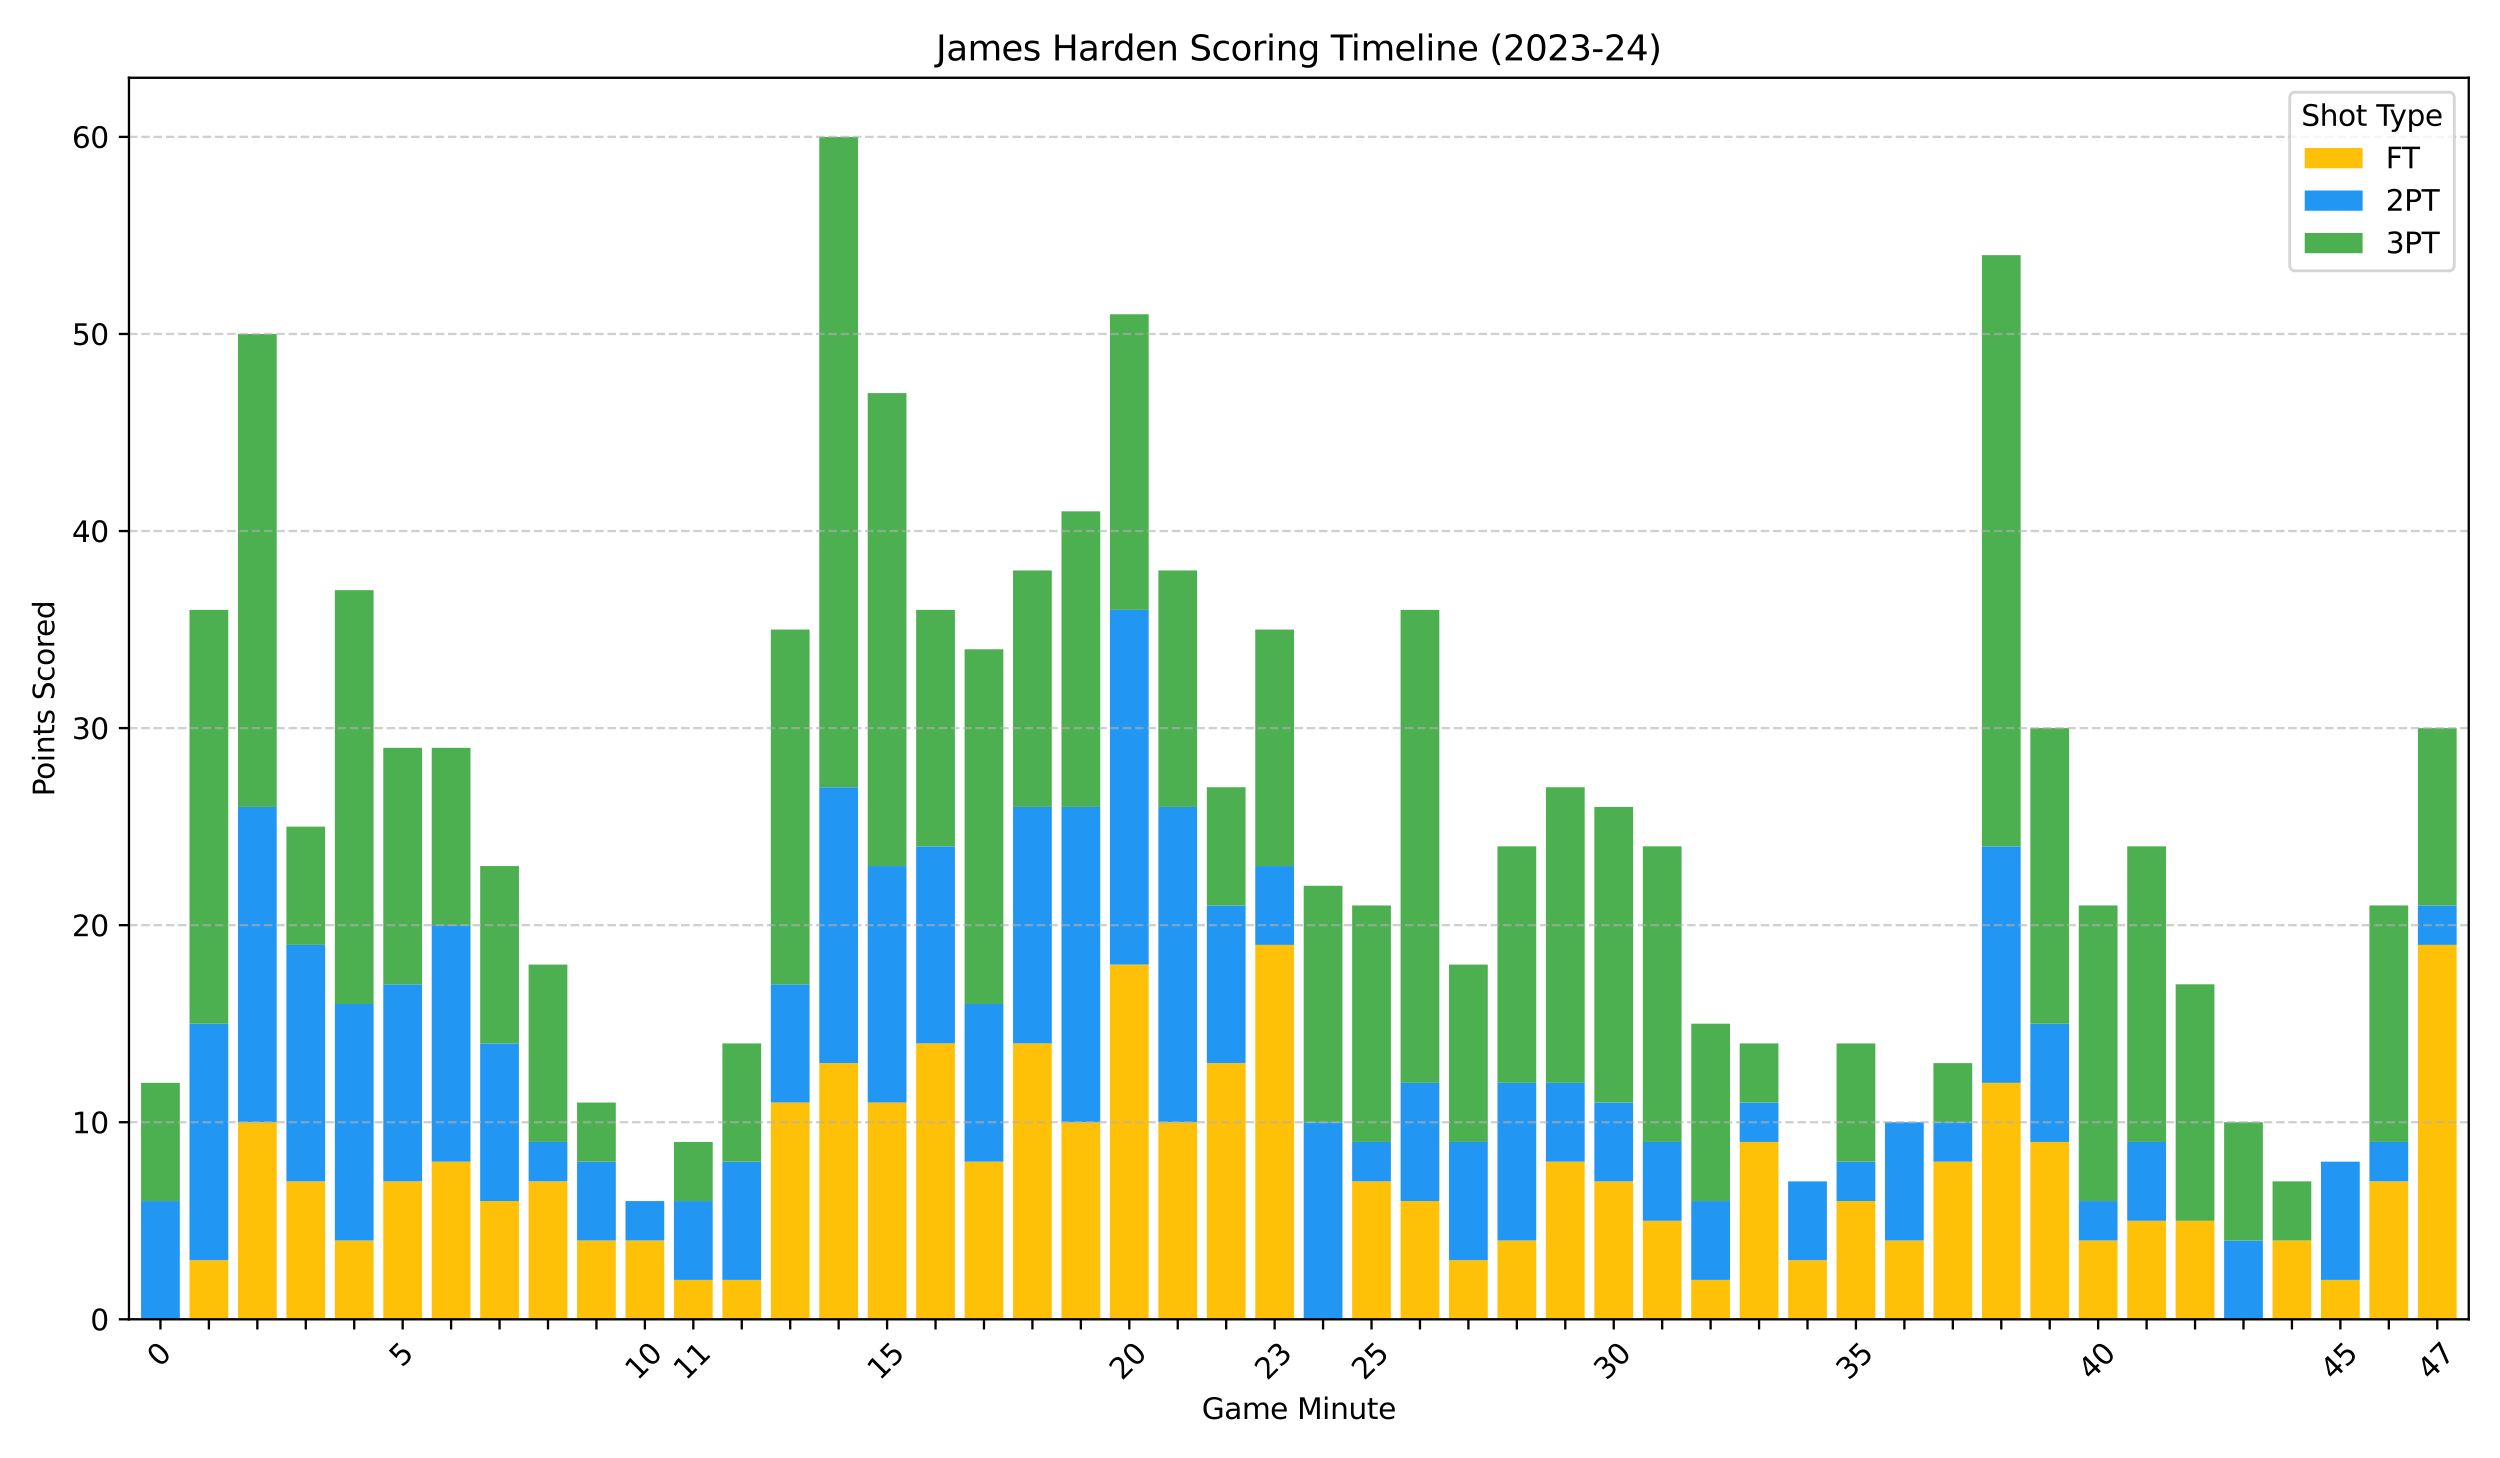 <?xml version="1.0" encoding="utf-8" standalone="no"?>
<!DOCTYPE svg PUBLIC "-//W3C//DTD SVG 1.1//EN"
  "http://www.w3.org/Graphics/SVG/1.1/DTD/svg11.dtd">
<svg xmlns:xlink="http://www.w3.org/1999/xlink" width="864pt" height="504pt" viewBox="0 0 864 504" xmlns="http://www.w3.org/2000/svg" version="1.1">
 <defs>
  <style type="text/css">*{stroke-linejoin: round; stroke-linecap: butt}</style>
 </defs>
 <g id="figure_1">
  <g id="patch_1">
   <path d="M 0 504 
L 864 504 
L 864 0 
L 0 0 
z
" style="fill: #ffffff"/>
  </g>
  <g id="axes_1">
   <g id="patch_2">
    <path d="M 44.57 455.956 
L 853.2 455.956 
L 853.2 26.88 
L 44.57 26.88 
z
" style="fill: #ffffff"/>
   </g>
   <g id="patch_3">
    <path d="M 48.755 455.956 
L 62.149 455.956 
L 62.149 455.956 
L 48.755 455.956 
z
" clip-path="url(#p00dcbf2fc1)" style="fill: #ffc107"/>
   </g>
   <g id="patch_4">
    <path d="M 65.497 455.956 
L 78.891 455.956 
L 78.891 435.523 
L 65.497 435.523 
z
" clip-path="url(#p00dcbf2fc1)" style="fill: #ffc107"/>
   </g>
   <g id="patch_5">
    <path d="M 82.239 455.956 
L 95.633 455.956 
L 95.633 387.848 
L 82.239 387.848 
z
" clip-path="url(#p00dcbf2fc1)" style="fill: #ffc107"/>
   </g>
   <g id="patch_6">
    <path d="M 98.981 455.956 
L 112.374 455.956 
L 112.374 408.28 
L 98.981 408.28 
z
" clip-path="url(#p00dcbf2fc1)" style="fill: #ffc107"/>
   </g>
   <g id="patch_7">
    <path d="M 115.723 455.956 
L 129.116 455.956 
L 129.116 428.713 
L 115.723 428.713 
z
" clip-path="url(#p00dcbf2fc1)" style="fill: #ffc107"/>
   </g>
   <g id="patch_8">
    <path d="M 132.465 455.956 
L 145.858 455.956 
L 145.858 408.28 
L 132.465 408.28 
z
" clip-path="url(#p00dcbf2fc1)" style="fill: #ffc107"/>
   </g>
   <g id="patch_9">
    <path d="M 149.206 455.956 
L 162.6 455.956 
L 162.6 401.47 
L 149.206 401.47 
z
" clip-path="url(#p00dcbf2fc1)" style="fill: #ffc107"/>
   </g>
   <g id="patch_10">
    <path d="M 165.948 455.956 
L 179.342 455.956 
L 179.342 415.091 
L 165.948 415.091 
z
" clip-path="url(#p00dcbf2fc1)" style="fill: #ffc107"/>
   </g>
   <g id="patch_11">
    <path d="M 182.69 455.956 
L 196.083 455.956 
L 196.083 408.28 
L 182.69 408.28 
z
" clip-path="url(#p00dcbf2fc1)" style="fill: #ffc107"/>
   </g>
   <g id="patch_12">
    <path d="M 199.432 455.956 
L 212.825 455.956 
L 212.825 428.713 
L 199.432 428.713 
z
" clip-path="url(#p00dcbf2fc1)" style="fill: #ffc107"/>
   </g>
   <g id="patch_13">
    <path d="M 216.174 455.956 
L 229.567 455.956 
L 229.567 428.713 
L 216.174 428.713 
z
" clip-path="url(#p00dcbf2fc1)" style="fill: #ffc107"/>
   </g>
   <g id="patch_14">
    <path d="M 232.915 455.956 
L 246.309 455.956 
L 246.309 442.334 
L 232.915 442.334 
z
" clip-path="url(#p00dcbf2fc1)" style="fill: #ffc107"/>
   </g>
   <g id="patch_15">
    <path d="M 249.657 455.956 
L 263.051 455.956 
L 263.051 442.334 
L 249.657 442.334 
z
" clip-path="url(#p00dcbf2fc1)" style="fill: #ffc107"/>
   </g>
   <g id="patch_16">
    <path d="M 266.399 455.956 
L 279.793 455.956 
L 279.793 381.038 
L 266.399 381.038 
z
" clip-path="url(#p00dcbf2fc1)" style="fill: #ffc107"/>
   </g>
   <g id="patch_17">
    <path d="M 283.141 455.956 
L 296.534 455.956 
L 296.534 367.416 
L 283.141 367.416 
z
" clip-path="url(#p00dcbf2fc1)" style="fill: #ffc107"/>
   </g>
   <g id="patch_18">
    <path d="M 299.883 455.956 
L 313.276 455.956 
L 313.276 381.038 
L 299.883 381.038 
z
" clip-path="url(#p00dcbf2fc1)" style="fill: #ffc107"/>
   </g>
   <g id="patch_19">
    <path d="M 316.625 455.956 
L 330.018 455.956 
L 330.018 360.605 
L 316.625 360.605 
z
" clip-path="url(#p00dcbf2fc1)" style="fill: #ffc107"/>
   </g>
   <g id="patch_20">
    <path d="M 333.366 455.956 
L 346.76 455.956 
L 346.76 401.47 
L 333.366 401.47 
z
" clip-path="url(#p00dcbf2fc1)" style="fill: #ffc107"/>
   </g>
   <g id="patch_21">
    <path d="M 350.108 455.956 
L 363.502 455.956 
L 363.502 360.605 
L 350.108 360.605 
z
" clip-path="url(#p00dcbf2fc1)" style="fill: #ffc107"/>
   </g>
   <g id="patch_22">
    <path d="M 366.85 455.956 
L 380.244 455.956 
L 380.244 387.848 
L 366.85 387.848 
z
" clip-path="url(#p00dcbf2fc1)" style="fill: #ffc107"/>
   </g>
   <g id="patch_23">
    <path d="M 383.592 455.956 
L 396.985 455.956 
L 396.985 333.363 
L 383.592 333.363 
z
" clip-path="url(#p00dcbf2fc1)" style="fill: #ffc107"/>
   </g>
   <g id="patch_24">
    <path d="M 400.334 455.956 
L 413.727 455.956 
L 413.727 387.848 
L 400.334 387.848 
z
" clip-path="url(#p00dcbf2fc1)" style="fill: #ffc107"/>
   </g>
   <g id="patch_25">
    <path d="M 417.076 455.956 
L 430.469 455.956 
L 430.469 367.416 
L 417.076 367.416 
z
" clip-path="url(#p00dcbf2fc1)" style="fill: #ffc107"/>
   </g>
   <g id="patch_26">
    <path d="M 433.817 455.956 
L 447.211 455.956 
L 447.211 326.552 
L 433.817 326.552 
z
" clip-path="url(#p00dcbf2fc1)" style="fill: #ffc107"/>
   </g>
   <g id="patch_27">
    <path d="M 450.559 455.956 
L 463.953 455.956 
L 463.953 455.956 
L 450.559 455.956 
z
" clip-path="url(#p00dcbf2fc1)" style="fill: #ffc107"/>
   </g>
   <g id="patch_28">
    <path d="M 467.301 455.956 
L 480.694 455.956 
L 480.694 408.28 
L 467.301 408.28 
z
" clip-path="url(#p00dcbf2fc1)" style="fill: #ffc107"/>
   </g>
   <g id="patch_29">
    <path d="M 484.043 455.956 
L 497.436 455.956 
L 497.436 415.091 
L 484.043 415.091 
z
" clip-path="url(#p00dcbf2fc1)" style="fill: #ffc107"/>
   </g>
   <g id="patch_30">
    <path d="M 500.785 455.956 
L 514.178 455.956 
L 514.178 435.523 
L 500.785 435.523 
z
" clip-path="url(#p00dcbf2fc1)" style="fill: #ffc107"/>
   </g>
   <g id="patch_31">
    <path d="M 517.526 455.956 
L 530.92 455.956 
L 530.92 428.713 
L 517.526 428.713 
z
" clip-path="url(#p00dcbf2fc1)" style="fill: #ffc107"/>
   </g>
   <g id="patch_32">
    <path d="M 534.268 455.956 
L 547.662 455.956 
L 547.662 401.47 
L 534.268 401.47 
z
" clip-path="url(#p00dcbf2fc1)" style="fill: #ffc107"/>
   </g>
   <g id="patch_33">
    <path d="M 551.01 455.956 
L 564.404 455.956 
L 564.404 408.28 
L 551.01 408.28 
z
" clip-path="url(#p00dcbf2fc1)" style="fill: #ffc107"/>
   </g>
   <g id="patch_34">
    <path d="M 567.752 455.956 
L 581.145 455.956 
L 581.145 421.902 
L 567.752 421.902 
z
" clip-path="url(#p00dcbf2fc1)" style="fill: #ffc107"/>
   </g>
   <g id="patch_35">
    <path d="M 584.494 455.956 
L 597.887 455.956 
L 597.887 442.334 
L 584.494 442.334 
z
" clip-path="url(#p00dcbf2fc1)" style="fill: #ffc107"/>
   </g>
   <g id="patch_36">
    <path d="M 601.236 455.956 
L 614.629 455.956 
L 614.629 394.659 
L 601.236 394.659 
z
" clip-path="url(#p00dcbf2fc1)" style="fill: #ffc107"/>
   </g>
   <g id="patch_37">
    <path d="M 617.977 455.956 
L 631.371 455.956 
L 631.371 435.523 
L 617.977 435.523 
z
" clip-path="url(#p00dcbf2fc1)" style="fill: #ffc107"/>
   </g>
   <g id="patch_38">
    <path d="M 634.719 455.956 
L 648.113 455.956 
L 648.113 415.091 
L 634.719 415.091 
z
" clip-path="url(#p00dcbf2fc1)" style="fill: #ffc107"/>
   </g>
   <g id="patch_39">
    <path d="M 651.461 455.956 
L 664.855 455.956 
L 664.855 428.713 
L 651.461 428.713 
z
" clip-path="url(#p00dcbf2fc1)" style="fill: #ffc107"/>
   </g>
   <g id="patch_40">
    <path d="M 668.203 455.956 
L 681.596 455.956 
L 681.596 401.47 
L 668.203 401.47 
z
" clip-path="url(#p00dcbf2fc1)" style="fill: #ffc107"/>
   </g>
   <g id="patch_41">
    <path d="M 684.945 455.956 
L 698.338 455.956 
L 698.338 374.227 
L 684.945 374.227 
z
" clip-path="url(#p00dcbf2fc1)" style="fill: #ffc107"/>
   </g>
   <g id="patch_42">
    <path d="M 701.687 455.956 
L 715.08 455.956 
L 715.08 394.659 
L 701.687 394.659 
z
" clip-path="url(#p00dcbf2fc1)" style="fill: #ffc107"/>
   </g>
   <g id="patch_43">
    <path d="M 718.428 455.956 
L 731.822 455.956 
L 731.822 428.713 
L 718.428 428.713 
z
" clip-path="url(#p00dcbf2fc1)" style="fill: #ffc107"/>
   </g>
   <g id="patch_44">
    <path d="M 735.17 455.956 
L 748.564 455.956 
L 748.564 421.902 
L 735.17 421.902 
z
" clip-path="url(#p00dcbf2fc1)" style="fill: #ffc107"/>
   </g>
   <g id="patch_45">
    <path d="M 751.912 455.956 
L 765.305 455.956 
L 765.305 421.902 
L 751.912 421.902 
z
" clip-path="url(#p00dcbf2fc1)" style="fill: #ffc107"/>
   </g>
   <g id="patch_46">
    <path d="M 768.654 455.956 
L 782.047 455.956 
L 782.047 455.956 
L 768.654 455.956 
z
" clip-path="url(#p00dcbf2fc1)" style="fill: #ffc107"/>
   </g>
   <g id="patch_47">
    <path d="M 785.396 455.956 
L 798.789 455.956 
L 798.789 428.713 
L 785.396 428.713 
z
" clip-path="url(#p00dcbf2fc1)" style="fill: #ffc107"/>
   </g>
   <g id="patch_48">
    <path d="M 802.137 455.956 
L 815.531 455.956 
L 815.531 442.334 
L 802.137 442.334 
z
" clip-path="url(#p00dcbf2fc1)" style="fill: #ffc107"/>
   </g>
   <g id="patch_49">
    <path d="M 818.879 455.956 
L 832.273 455.956 
L 832.273 408.28 
L 818.879 408.28 
z
" clip-path="url(#p00dcbf2fc1)" style="fill: #ffc107"/>
   </g>
   <g id="patch_50">
    <path d="M 835.621 455.956 
L 849.015 455.956 
L 849.015 326.552 
L 835.621 326.552 
z
" clip-path="url(#p00dcbf2fc1)" style="fill: #ffc107"/>
   </g>
   <g id="patch_51">
    <path d="M 48.755 455.956 
L 62.149 455.956 
L 62.149 415.091 
L 48.755 415.091 
z
" clip-path="url(#p00dcbf2fc1)" style="fill: #2196f3"/>
   </g>
   <g id="patch_52">
    <path d="M 65.497 435.523 
L 78.891 435.523 
L 78.891 353.795 
L 65.497 353.795 
z
" clip-path="url(#p00dcbf2fc1)" style="fill: #2196f3"/>
   </g>
   <g id="patch_53">
    <path d="M 82.239 387.848 
L 95.633 387.848 
L 95.633 278.877 
L 82.239 278.877 
z
" clip-path="url(#p00dcbf2fc1)" style="fill: #2196f3"/>
   </g>
   <g id="patch_54">
    <path d="M 98.981 408.28 
L 112.374 408.28 
L 112.374 326.552 
L 98.981 326.552 
z
" clip-path="url(#p00dcbf2fc1)" style="fill: #2196f3"/>
   </g>
   <g id="patch_55">
    <path d="M 115.723 428.713 
L 129.116 428.713 
L 129.116 346.984 
L 115.723 346.984 
z
" clip-path="url(#p00dcbf2fc1)" style="fill: #2196f3"/>
   </g>
   <g id="patch_56">
    <path d="M 132.465 408.28 
L 145.858 408.28 
L 145.858 340.173 
L 132.465 340.173 
z
" clip-path="url(#p00dcbf2fc1)" style="fill: #2196f3"/>
   </g>
   <g id="patch_57">
    <path d="M 149.206 401.47 
L 162.6 401.47 
L 162.6 319.741 
L 149.206 319.741 
z
" clip-path="url(#p00dcbf2fc1)" style="fill: #2196f3"/>
   </g>
   <g id="patch_58">
    <path d="M 165.948 415.091 
L 179.342 415.091 
L 179.342 360.605 
L 165.948 360.605 
z
" clip-path="url(#p00dcbf2fc1)" style="fill: #2196f3"/>
   </g>
   <g id="patch_59">
    <path d="M 182.69 408.28 
L 196.083 408.28 
L 196.083 394.659 
L 182.69 394.659 
z
" clip-path="url(#p00dcbf2fc1)" style="fill: #2196f3"/>
   </g>
   <g id="patch_60">
    <path d="M 199.432 428.713 
L 212.825 428.713 
L 212.825 401.47 
L 199.432 401.47 
z
" clip-path="url(#p00dcbf2fc1)" style="fill: #2196f3"/>
   </g>
   <g id="patch_61">
    <path d="M 216.174 428.713 
L 229.567 428.713 
L 229.567 415.091 
L 216.174 415.091 
z
" clip-path="url(#p00dcbf2fc1)" style="fill: #2196f3"/>
   </g>
   <g id="patch_62">
    <path d="M 232.915 442.334 
L 246.309 442.334 
L 246.309 415.091 
L 232.915 415.091 
z
" clip-path="url(#p00dcbf2fc1)" style="fill: #2196f3"/>
   </g>
   <g id="patch_63">
    <path d="M 249.657 442.334 
L 263.051 442.334 
L 263.051 401.47 
L 249.657 401.47 
z
" clip-path="url(#p00dcbf2fc1)" style="fill: #2196f3"/>
   </g>
   <g id="patch_64">
    <path d="M 266.399 381.038 
L 279.793 381.038 
L 279.793 340.173 
L 266.399 340.173 
z
" clip-path="url(#p00dcbf2fc1)" style="fill: #2196f3"/>
   </g>
   <g id="patch_65">
    <path d="M 283.141 367.416 
L 296.534 367.416 
L 296.534 272.066 
L 283.141 272.066 
z
" clip-path="url(#p00dcbf2fc1)" style="fill: #2196f3"/>
   </g>
   <g id="patch_66">
    <path d="M 299.883 381.038 
L 313.276 381.038 
L 313.276 299.309 
L 299.883 299.309 
z
" clip-path="url(#p00dcbf2fc1)" style="fill: #2196f3"/>
   </g>
   <g id="patch_67">
    <path d="M 316.625 360.605 
L 330.018 360.605 
L 330.018 292.498 
L 316.625 292.498 
z
" clip-path="url(#p00dcbf2fc1)" style="fill: #2196f3"/>
   </g>
   <g id="patch_68">
    <path d="M 333.366 401.47 
L 346.76 401.47 
L 346.76 346.984 
L 333.366 346.984 
z
" clip-path="url(#p00dcbf2fc1)" style="fill: #2196f3"/>
   </g>
   <g id="patch_69">
    <path d="M 350.108 360.605 
L 363.502 360.605 
L 363.502 278.877 
L 350.108 278.877 
z
" clip-path="url(#p00dcbf2fc1)" style="fill: #2196f3"/>
   </g>
   <g id="patch_70">
    <path d="M 366.85 387.848 
L 380.244 387.848 
L 380.244 278.877 
L 366.85 278.877 
z
" clip-path="url(#p00dcbf2fc1)" style="fill: #2196f3"/>
   </g>
   <g id="patch_71">
    <path d="M 383.592 333.363 
L 396.985 333.363 
L 396.985 210.77 
L 383.592 210.77 
z
" clip-path="url(#p00dcbf2fc1)" style="fill: #2196f3"/>
   </g>
   <g id="patch_72">
    <path d="M 400.334 387.848 
L 413.727 387.848 
L 413.727 278.877 
L 400.334 278.877 
z
" clip-path="url(#p00dcbf2fc1)" style="fill: #2196f3"/>
   </g>
   <g id="patch_73">
    <path d="M 417.076 367.416 
L 430.469 367.416 
L 430.469 312.93 
L 417.076 312.93 
z
" clip-path="url(#p00dcbf2fc1)" style="fill: #2196f3"/>
   </g>
   <g id="patch_74">
    <path d="M 433.817 326.552 
L 447.211 326.552 
L 447.211 299.309 
L 433.817 299.309 
z
" clip-path="url(#p00dcbf2fc1)" style="fill: #2196f3"/>
   </g>
   <g id="patch_75">
    <path d="M 450.559 455.956 
L 463.953 455.956 
L 463.953 387.848 
L 450.559 387.848 
z
" clip-path="url(#p00dcbf2fc1)" style="fill: #2196f3"/>
   </g>
   <g id="patch_76">
    <path d="M 467.301 408.28 
L 480.694 408.28 
L 480.694 394.659 
L 467.301 394.659 
z
" clip-path="url(#p00dcbf2fc1)" style="fill: #2196f3"/>
   </g>
   <g id="patch_77">
    <path d="M 484.043 415.091 
L 497.436 415.091 
L 497.436 374.227 
L 484.043 374.227 
z
" clip-path="url(#p00dcbf2fc1)" style="fill: #2196f3"/>
   </g>
   <g id="patch_78">
    <path d="M 500.785 435.523 
L 514.178 435.523 
L 514.178 394.659 
L 500.785 394.659 
z
" clip-path="url(#p00dcbf2fc1)" style="fill: #2196f3"/>
   </g>
   <g id="patch_79">
    <path d="M 517.526 428.713 
L 530.92 428.713 
L 530.92 374.227 
L 517.526 374.227 
z
" clip-path="url(#p00dcbf2fc1)" style="fill: #2196f3"/>
   </g>
   <g id="patch_80">
    <path d="M 534.268 401.47 
L 547.662 401.47 
L 547.662 374.227 
L 534.268 374.227 
z
" clip-path="url(#p00dcbf2fc1)" style="fill: #2196f3"/>
   </g>
   <g id="patch_81">
    <path d="M 551.01 408.28 
L 564.404 408.28 
L 564.404 381.038 
L 551.01 381.038 
z
" clip-path="url(#p00dcbf2fc1)" style="fill: #2196f3"/>
   </g>
   <g id="patch_82">
    <path d="M 567.752 421.902 
L 581.145 421.902 
L 581.145 394.659 
L 567.752 394.659 
z
" clip-path="url(#p00dcbf2fc1)" style="fill: #2196f3"/>
   </g>
   <g id="patch_83">
    <path d="M 584.494 442.334 
L 597.887 442.334 
L 597.887 415.091 
L 584.494 415.091 
z
" clip-path="url(#p00dcbf2fc1)" style="fill: #2196f3"/>
   </g>
   <g id="patch_84">
    <path d="M 601.236 394.659 
L 614.629 394.659 
L 614.629 381.038 
L 601.236 381.038 
z
" clip-path="url(#p00dcbf2fc1)" style="fill: #2196f3"/>
   </g>
   <g id="patch_85">
    <path d="M 617.977 435.523 
L 631.371 435.523 
L 631.371 408.28 
L 617.977 408.28 
z
" clip-path="url(#p00dcbf2fc1)" style="fill: #2196f3"/>
   </g>
   <g id="patch_86">
    <path d="M 634.719 415.091 
L 648.113 415.091 
L 648.113 401.47 
L 634.719 401.47 
z
" clip-path="url(#p00dcbf2fc1)" style="fill: #2196f3"/>
   </g>
   <g id="patch_87">
    <path d="M 651.461 428.713 
L 664.855 428.713 
L 664.855 387.848 
L 651.461 387.848 
z
" clip-path="url(#p00dcbf2fc1)" style="fill: #2196f3"/>
   </g>
   <g id="patch_88">
    <path d="M 668.203 401.47 
L 681.596 401.47 
L 681.596 387.848 
L 668.203 387.848 
z
" clip-path="url(#p00dcbf2fc1)" style="fill: #2196f3"/>
   </g>
   <g id="patch_89">
    <path d="M 684.945 374.227 
L 698.338 374.227 
L 698.338 292.498 
L 684.945 292.498 
z
" clip-path="url(#p00dcbf2fc1)" style="fill: #2196f3"/>
   </g>
   <g id="patch_90">
    <path d="M 701.687 394.659 
L 715.08 394.659 
L 715.08 353.795 
L 701.687 353.795 
z
" clip-path="url(#p00dcbf2fc1)" style="fill: #2196f3"/>
   </g>
   <g id="patch_91">
    <path d="M 718.428 428.713 
L 731.822 428.713 
L 731.822 415.091 
L 718.428 415.091 
z
" clip-path="url(#p00dcbf2fc1)" style="fill: #2196f3"/>
   </g>
   <g id="patch_92">
    <path d="M 735.17 421.902 
L 748.564 421.902 
L 748.564 394.659 
L 735.17 394.659 
z
" clip-path="url(#p00dcbf2fc1)" style="fill: #2196f3"/>
   </g>
   <g id="patch_93">
    <path d="M 751.912 455.956 
L 765.305 455.956 
L 765.305 455.956 
L 751.912 455.956 
z
" clip-path="url(#p00dcbf2fc1)" style="fill: #2196f3"/>
   </g>
   <g id="patch_94">
    <path d="M 768.654 455.956 
L 782.047 455.956 
L 782.047 428.713 
L 768.654 428.713 
z
" clip-path="url(#p00dcbf2fc1)" style="fill: #2196f3"/>
   </g>
   <g id="patch_95">
    <path d="M 785.396 455.956 
L 798.789 455.956 
L 798.789 455.956 
L 785.396 455.956 
z
" clip-path="url(#p00dcbf2fc1)" style="fill: #2196f3"/>
   </g>
   <g id="patch_96">
    <path d="M 802.137 442.334 
L 815.531 442.334 
L 815.531 401.47 
L 802.137 401.47 
z
" clip-path="url(#p00dcbf2fc1)" style="fill: #2196f3"/>
   </g>
   <g id="patch_97">
    <path d="M 818.879 408.28 
L 832.273 408.28 
L 832.273 394.659 
L 818.879 394.659 
z
" clip-path="url(#p00dcbf2fc1)" style="fill: #2196f3"/>
   </g>
   <g id="patch_98">
    <path d="M 835.621 326.552 
L 849.015 326.552 
L 849.015 312.93 
L 835.621 312.93 
z
" clip-path="url(#p00dcbf2fc1)" style="fill: #2196f3"/>
   </g>
   <g id="patch_99">
    <path d="M 48.755 415.091 
L 62.149 415.091 
L 62.149 374.227 
L 48.755 374.227 
z
" clip-path="url(#p00dcbf2fc1)" style="fill: #4caf50"/>
   </g>
   <g id="patch_100">
    <path d="M 65.497 353.795 
L 78.891 353.795 
L 78.891 210.77 
L 65.497 210.77 
z
" clip-path="url(#p00dcbf2fc1)" style="fill: #4caf50"/>
   </g>
   <g id="patch_101">
    <path d="M 82.239 278.877 
L 95.633 278.877 
L 95.633 115.419 
L 82.239 115.419 
z
" clip-path="url(#p00dcbf2fc1)" style="fill: #4caf50"/>
   </g>
   <g id="patch_102">
    <path d="M 98.981 326.552 
L 112.374 326.552 
L 112.374 285.687 
L 98.981 285.687 
z
" clip-path="url(#p00dcbf2fc1)" style="fill: #4caf50"/>
   </g>
   <g id="patch_103">
    <path d="M 115.723 346.984 
L 129.116 346.984 
L 129.116 203.959 
L 115.723 203.959 
z
" clip-path="url(#p00dcbf2fc1)" style="fill: #4caf50"/>
   </g>
   <g id="patch_104">
    <path d="M 132.465 340.173 
L 145.858 340.173 
L 145.858 258.445 
L 132.465 258.445 
z
" clip-path="url(#p00dcbf2fc1)" style="fill: #4caf50"/>
   </g>
   <g id="patch_105">
    <path d="M 149.206 319.741 
L 162.6 319.741 
L 162.6 258.445 
L 149.206 258.445 
z
" clip-path="url(#p00dcbf2fc1)" style="fill: #4caf50"/>
   </g>
   <g id="patch_106">
    <path d="M 165.948 360.605 
L 179.342 360.605 
L 179.342 299.309 
L 165.948 299.309 
z
" clip-path="url(#p00dcbf2fc1)" style="fill: #4caf50"/>
   </g>
   <g id="patch_107">
    <path d="M 182.69 394.659 
L 196.083 394.659 
L 196.083 333.363 
L 182.69 333.363 
z
" clip-path="url(#p00dcbf2fc1)" style="fill: #4caf50"/>
   </g>
   <g id="patch_108">
    <path d="M 199.432 401.47 
L 212.825 401.47 
L 212.825 381.038 
L 199.432 381.038 
z
" clip-path="url(#p00dcbf2fc1)" style="fill: #4caf50"/>
   </g>
   <g id="patch_109">
    <path d="M 216.174 455.956 
L 229.567 455.956 
L 229.567 455.956 
L 216.174 455.956 
z
" clip-path="url(#p00dcbf2fc1)" style="fill: #4caf50"/>
   </g>
   <g id="patch_110">
    <path d="M 232.915 415.091 
L 246.309 415.091 
L 246.309 394.659 
L 232.915 394.659 
z
" clip-path="url(#p00dcbf2fc1)" style="fill: #4caf50"/>
   </g>
   <g id="patch_111">
    <path d="M 249.657 401.47 
L 263.051 401.47 
L 263.051 360.605 
L 249.657 360.605 
z
" clip-path="url(#p00dcbf2fc1)" style="fill: #4caf50"/>
   </g>
   <g id="patch_112">
    <path d="M 266.399 340.173 
L 279.793 340.173 
L 279.793 217.58 
L 266.399 217.58 
z
" clip-path="url(#p00dcbf2fc1)" style="fill: #4caf50"/>
   </g>
   <g id="patch_113">
    <path d="M 283.141 272.066 
L 296.534 272.066 
L 296.534 47.312 
L 283.141 47.312 
z
" clip-path="url(#p00dcbf2fc1)" style="fill: #4caf50"/>
   </g>
   <g id="patch_114">
    <path d="M 299.883 299.309 
L 313.276 299.309 
L 313.276 135.852 
L 299.883 135.852 
z
" clip-path="url(#p00dcbf2fc1)" style="fill: #4caf50"/>
   </g>
   <g id="patch_115">
    <path d="M 316.625 292.498 
L 330.018 292.498 
L 330.018 210.77 
L 316.625 210.77 
z
" clip-path="url(#p00dcbf2fc1)" style="fill: #4caf50"/>
   </g>
   <g id="patch_116">
    <path d="M 333.366 346.984 
L 346.76 346.984 
L 346.76 224.391 
L 333.366 224.391 
z
" clip-path="url(#p00dcbf2fc1)" style="fill: #4caf50"/>
   </g>
   <g id="patch_117">
    <path d="M 350.108 278.877 
L 363.502 278.877 
L 363.502 197.148 
L 350.108 197.148 
z
" clip-path="url(#p00dcbf2fc1)" style="fill: #4caf50"/>
   </g>
   <g id="patch_118">
    <path d="M 366.85 278.877 
L 380.244 278.877 
L 380.244 176.716 
L 366.85 176.716 
z
" clip-path="url(#p00dcbf2fc1)" style="fill: #4caf50"/>
   </g>
   <g id="patch_119">
    <path d="M 383.592 210.77 
L 396.985 210.77 
L 396.985 108.609 
L 383.592 108.609 
z
" clip-path="url(#p00dcbf2fc1)" style="fill: #4caf50"/>
   </g>
   <g id="patch_120">
    <path d="M 400.334 278.877 
L 413.727 278.877 
L 413.727 197.148 
L 400.334 197.148 
z
" clip-path="url(#p00dcbf2fc1)" style="fill: #4caf50"/>
   </g>
   <g id="patch_121">
    <path d="M 417.076 312.93 
L 430.469 312.93 
L 430.469 272.066 
L 417.076 272.066 
z
" clip-path="url(#p00dcbf2fc1)" style="fill: #4caf50"/>
   </g>
   <g id="patch_122">
    <path d="M 433.817 299.309 
L 447.211 299.309 
L 447.211 217.58 
L 433.817 217.58 
z
" clip-path="url(#p00dcbf2fc1)" style="fill: #4caf50"/>
   </g>
   <g id="patch_123">
    <path d="M 450.559 387.848 
L 463.953 387.848 
L 463.953 306.12 
L 450.559 306.12 
z
" clip-path="url(#p00dcbf2fc1)" style="fill: #4caf50"/>
   </g>
   <g id="patch_124">
    <path d="M 467.301 394.659 
L 480.694 394.659 
L 480.694 312.93 
L 467.301 312.93 
z
" clip-path="url(#p00dcbf2fc1)" style="fill: #4caf50"/>
   </g>
   <g id="patch_125">
    <path d="M 484.043 374.227 
L 497.436 374.227 
L 497.436 210.77 
L 484.043 210.77 
z
" clip-path="url(#p00dcbf2fc1)" style="fill: #4caf50"/>
   </g>
   <g id="patch_126">
    <path d="M 500.785 394.659 
L 514.178 394.659 
L 514.178 333.363 
L 500.785 333.363 
z
" clip-path="url(#p00dcbf2fc1)" style="fill: #4caf50"/>
   </g>
   <g id="patch_127">
    <path d="M 517.526 374.227 
L 530.92 374.227 
L 530.92 292.498 
L 517.526 292.498 
z
" clip-path="url(#p00dcbf2fc1)" style="fill: #4caf50"/>
   </g>
   <g id="patch_128">
    <path d="M 534.268 374.227 
L 547.662 374.227 
L 547.662 272.066 
L 534.268 272.066 
z
" clip-path="url(#p00dcbf2fc1)" style="fill: #4caf50"/>
   </g>
   <g id="patch_129">
    <path d="M 551.01 381.038 
L 564.404 381.038 
L 564.404 278.877 
L 551.01 278.877 
z
" clip-path="url(#p00dcbf2fc1)" style="fill: #4caf50"/>
   </g>
   <g id="patch_130">
    <path d="M 567.752 394.659 
L 581.145 394.659 
L 581.145 292.498 
L 567.752 292.498 
z
" clip-path="url(#p00dcbf2fc1)" style="fill: #4caf50"/>
   </g>
   <g id="patch_131">
    <path d="M 584.494 415.091 
L 597.887 415.091 
L 597.887 353.795 
L 584.494 353.795 
z
" clip-path="url(#p00dcbf2fc1)" style="fill: #4caf50"/>
   </g>
   <g id="patch_132">
    <path d="M 601.236 381.038 
L 614.629 381.038 
L 614.629 360.605 
L 601.236 360.605 
z
" clip-path="url(#p00dcbf2fc1)" style="fill: #4caf50"/>
   </g>
   <g id="patch_133">
    <path d="M 617.977 455.956 
L 631.371 455.956 
L 631.371 455.956 
L 617.977 455.956 
z
" clip-path="url(#p00dcbf2fc1)" style="fill: #4caf50"/>
   </g>
   <g id="patch_134">
    <path d="M 634.719 401.47 
L 648.113 401.47 
L 648.113 360.605 
L 634.719 360.605 
z
" clip-path="url(#p00dcbf2fc1)" style="fill: #4caf50"/>
   </g>
   <g id="patch_135">
    <path d="M 651.461 455.956 
L 664.855 455.956 
L 664.855 455.956 
L 651.461 455.956 
z
" clip-path="url(#p00dcbf2fc1)" style="fill: #4caf50"/>
   </g>
   <g id="patch_136">
    <path d="M 668.203 387.848 
L 681.596 387.848 
L 681.596 367.416 
L 668.203 367.416 
z
" clip-path="url(#p00dcbf2fc1)" style="fill: #4caf50"/>
   </g>
   <g id="patch_137">
    <path d="M 684.945 292.498 
L 698.338 292.498 
L 698.338 88.177 
L 684.945 88.177 
z
" clip-path="url(#p00dcbf2fc1)" style="fill: #4caf50"/>
   </g>
   <g id="patch_138">
    <path d="M 701.687 353.795 
L 715.08 353.795 
L 715.08 251.634 
L 701.687 251.634 
z
" clip-path="url(#p00dcbf2fc1)" style="fill: #4caf50"/>
   </g>
   <g id="patch_139">
    <path d="M 718.428 415.091 
L 731.822 415.091 
L 731.822 312.93 
L 718.428 312.93 
z
" clip-path="url(#p00dcbf2fc1)" style="fill: #4caf50"/>
   </g>
   <g id="patch_140">
    <path d="M 735.17 394.659 
L 748.564 394.659 
L 748.564 292.498 
L 735.17 292.498 
z
" clip-path="url(#p00dcbf2fc1)" style="fill: #4caf50"/>
   </g>
   <g id="patch_141">
    <path d="M 751.912 421.902 
L 765.305 421.902 
L 765.305 340.173 
L 751.912 340.173 
z
" clip-path="url(#p00dcbf2fc1)" style="fill: #4caf50"/>
   </g>
   <g id="patch_142">
    <path d="M 768.654 428.713 
L 782.047 428.713 
L 782.047 387.848 
L 768.654 387.848 
z
" clip-path="url(#p00dcbf2fc1)" style="fill: #4caf50"/>
   </g>
   <g id="patch_143">
    <path d="M 785.396 428.713 
L 798.789 428.713 
L 798.789 408.28 
L 785.396 408.28 
z
" clip-path="url(#p00dcbf2fc1)" style="fill: #4caf50"/>
   </g>
   <g id="patch_144">
    <path d="M 802.137 455.956 
L 815.531 455.956 
L 815.531 455.956 
L 802.137 455.956 
z
" clip-path="url(#p00dcbf2fc1)" style="fill: #4caf50"/>
   </g>
   <g id="patch_145">
    <path d="M 818.879 394.659 
L 832.273 394.659 
L 832.273 312.93 
L 818.879 312.93 
z
" clip-path="url(#p00dcbf2fc1)" style="fill: #4caf50"/>
   </g>
   <g id="patch_146">
    <path d="M 835.621 312.93 
L 849.015 312.93 
L 849.015 251.634 
L 835.621 251.634 
z
" clip-path="url(#p00dcbf2fc1)" style="fill: #4caf50"/>
   </g>
   <g id="matplotlib.axis_1">
    <g id="xtick_1">
     <g id="line2d_1">
      <defs>
       <path id="maf13917c37" d="M 0 0 
L 0 3.5 
" style="stroke: #000000; stroke-width: 0.8"/>
      </defs>
      <g>
       <use xlink:href="#maf13917c37" x="55.452" y="455.956" style="stroke: #000000; stroke-width: 0.8"/>
      </g>
     </g>
     <g id="text_1">
      <!-- 0 -->
      <g transform="translate(55.154 472.827) rotate(-45) scale(0.1 -0.1)">
       <defs>
        <path id="DejaVuSans-30" d="M 2034 4250 
Q 1547 4250 1301 3770 
Q 1056 3291 1056 2328 
Q 1056 1369 1301 889 
Q 1547 409 2034 409 
Q 2525 409 2770 889 
Q 3016 1369 3016 2328 
Q 3016 3291 2770 3770 
Q 2525 4250 2034 4250 
z
M 2034 4750 
Q 2819 4750 3233 4129 
Q 3647 3509 3647 2328 
Q 3647 1150 3233 529 
Q 2819 -91 2034 -91 
Q 1250 -91 836 529 
Q 422 1150 422 2328 
Q 422 3509 836 4129 
Q 1250 4750 2034 4750 
z
" transform="scale(0.016)"/>
       </defs>
       <use xlink:href="#DejaVuSans-30"/>
      </g>
     </g>
    </g>
    <g id="xtick_2">
     <g id="line2d_2">
      <g>
       <use xlink:href="#maf13917c37" x="72.194" y="455.956" style="stroke: #000000; stroke-width: 0.8"/>
      </g>
     </g>
    </g>
    <g id="xtick_3">
     <g id="line2d_3">
      <g>
       <use xlink:href="#maf13917c37" x="88.936" y="455.956" style="stroke: #000000; stroke-width: 0.8"/>
      </g>
     </g>
    </g>
    <g id="xtick_4">
     <g id="line2d_4">
      <g>
       <use xlink:href="#maf13917c37" x="105.678" y="455.956" style="stroke: #000000; stroke-width: 0.8"/>
      </g>
     </g>
    </g>
    <g id="xtick_5">
     <g id="line2d_5">
      <g>
       <use xlink:href="#maf13917c37" x="122.419" y="455.956" style="stroke: #000000; stroke-width: 0.8"/>
      </g>
     </g>
    </g>
    <g id="xtick_6">
     <g id="line2d_6">
      <g>
       <use xlink:href="#maf13917c37" x="139.161" y="455.956" style="stroke: #000000; stroke-width: 0.8"/>
      </g>
     </g>
     <g id="text_2">
      <!-- 5 -->
      <g transform="translate(138.863 472.827) rotate(-45) scale(0.1 -0.1)">
       <defs>
        <path id="DejaVuSans-35" d="M 691 4666 
L 3169 4666 
L 3169 4134 
L 1269 4134 
L 1269 2991 
Q 1406 3038 1543 3061 
Q 1681 3084 1819 3084 
Q 2600 3084 3056 2656 
Q 3513 2228 3513 1497 
Q 3513 744 3044 326 
Q 2575 -91 1722 -91 
Q 1428 -91 1123 -41 
Q 819 9 494 109 
L 494 744 
Q 775 591 1075 516 
Q 1375 441 1709 441 
Q 2250 441 2565 725 
Q 2881 1009 2881 1497 
Q 2881 1984 2565 2268 
Q 2250 2553 1709 2553 
Q 1456 2553 1204 2497 
Q 953 2441 691 2322 
L 691 4666 
z
" transform="scale(0.016)"/>
       </defs>
       <use xlink:href="#DejaVuSans-35"/>
      </g>
     </g>
    </g>
    <g id="xtick_7">
     <g id="line2d_7">
      <g>
       <use xlink:href="#maf13917c37" x="155.903" y="455.956" style="stroke: #000000; stroke-width: 0.8"/>
      </g>
     </g>
    </g>
    <g id="xtick_8">
     <g id="line2d_8">
      <g>
       <use xlink:href="#maf13917c37" x="172.645" y="455.956" style="stroke: #000000; stroke-width: 0.8"/>
      </g>
     </g>
    </g>
    <g id="xtick_9">
     <g id="line2d_9">
      <g>
       <use xlink:href="#maf13917c37" x="189.387" y="455.956" style="stroke: #000000; stroke-width: 0.8"/>
      </g>
     </g>
    </g>
    <g id="xtick_10">
     <g id="line2d_10">
      <g>
       <use xlink:href="#maf13917c37" x="206.129" y="455.956" style="stroke: #000000; stroke-width: 0.8"/>
      </g>
     </g>
    </g>
    <g id="xtick_11">
     <g id="line2d_11">
      <g>
       <use xlink:href="#maf13917c37" x="222.87" y="455.956" style="stroke: #000000; stroke-width: 0.8"/>
      </g>
     </g>
     <g id="text_3">
      <!-- 10 -->
      <g transform="translate(220.323 477.326) rotate(-45) scale(0.1 -0.1)">
       <defs>
        <path id="DejaVuSans-31" d="M 794 531 
L 1825 531 
L 1825 4091 
L 703 3866 
L 703 4441 
L 1819 4666 
L 2450 4666 
L 2450 531 
L 3481 531 
L 3481 0 
L 794 0 
L 794 531 
z
" transform="scale(0.016)"/>
       </defs>
       <use xlink:href="#DejaVuSans-31"/>
       <use xlink:href="#DejaVuSans-30" transform="translate(63.623 0)"/>
      </g>
     </g>
    </g>
    <g id="xtick_12">
     <g id="line2d_12">
      <g>
       <use xlink:href="#maf13917c37" x="239.612" y="455.956" style="stroke: #000000; stroke-width: 0.8"/>
      </g>
     </g>
     <g id="text_4">
      <!-- 11 -->
      <g transform="translate(237.064 477.326) rotate(-45) scale(0.1 -0.1)">
       <use xlink:href="#DejaVuSans-31"/>
       <use xlink:href="#DejaVuSans-31" transform="translate(63.623 0)"/>
      </g>
     </g>
    </g>
    <g id="xtick_13">
     <g id="line2d_13">
      <g>
       <use xlink:href="#maf13917c37" x="256.354" y="455.956" style="stroke: #000000; stroke-width: 0.8"/>
      </g>
     </g>
    </g>
    <g id="xtick_14">
     <g id="line2d_14">
      <g>
       <use xlink:href="#maf13917c37" x="273.096" y="455.956" style="stroke: #000000; stroke-width: 0.8"/>
      </g>
     </g>
    </g>
    <g id="xtick_15">
     <g id="line2d_15">
      <g>
       <use xlink:href="#maf13917c37" x="289.838" y="455.956" style="stroke: #000000; stroke-width: 0.8"/>
      </g>
     </g>
    </g>
    <g id="xtick_16">
     <g id="line2d_16">
      <g>
       <use xlink:href="#maf13917c37" x="306.58" y="455.956" style="stroke: #000000; stroke-width: 0.8"/>
      </g>
     </g>
     <g id="text_5">
      <!-- 15 -->
      <g transform="translate(304.032 477.326) rotate(-45) scale(0.1 -0.1)">
       <use xlink:href="#DejaVuSans-31"/>
       <use xlink:href="#DejaVuSans-35" transform="translate(63.623 0)"/>
      </g>
     </g>
    </g>
    <g id="xtick_17">
     <g id="line2d_17">
      <g>
       <use xlink:href="#maf13917c37" x="323.321" y="455.956" style="stroke: #000000; stroke-width: 0.8"/>
      </g>
     </g>
    </g>
    <g id="xtick_18">
     <g id="line2d_18">
      <g>
       <use xlink:href="#maf13917c37" x="340.063" y="455.956" style="stroke: #000000; stroke-width: 0.8"/>
      </g>
     </g>
    </g>
    <g id="xtick_19">
     <g id="line2d_19">
      <g>
       <use xlink:href="#maf13917c37" x="356.805" y="455.956" style="stroke: #000000; stroke-width: 0.8"/>
      </g>
     </g>
    </g>
    <g id="xtick_20">
     <g id="line2d_20">
      <g>
       <use xlink:href="#maf13917c37" x="373.547" y="455.956" style="stroke: #000000; stroke-width: 0.8"/>
      </g>
     </g>
    </g>
    <g id="xtick_21">
     <g id="line2d_21">
      <g>
       <use xlink:href="#maf13917c37" x="390.289" y="455.956" style="stroke: #000000; stroke-width: 0.8"/>
      </g>
     </g>
     <g id="text_6">
      <!-- 20 -->
      <g transform="translate(387.741 477.326) rotate(-45) scale(0.1 -0.1)">
       <defs>
        <path id="DejaVuSans-32" d="M 1228 531 
L 3431 531 
L 3431 0 
L 469 0 
L 469 531 
Q 828 903 1448 1529 
Q 2069 2156 2228 2338 
Q 2531 2678 2651 2914 
Q 2772 3150 2772 3378 
Q 2772 3750 2511 3984 
Q 2250 4219 1831 4219 
Q 1534 4219 1204 4116 
Q 875 4013 500 3803 
L 500 4441 
Q 881 4594 1212 4672 
Q 1544 4750 1819 4750 
Q 2544 4750 2975 4387 
Q 3406 4025 3406 3419 
Q 3406 3131 3298 2873 
Q 3191 2616 2906 2266 
Q 2828 2175 2409 1742 
Q 1991 1309 1228 531 
z
" transform="scale(0.016)"/>
       </defs>
       <use xlink:href="#DejaVuSans-32"/>
       <use xlink:href="#DejaVuSans-30" transform="translate(63.623 0)"/>
      </g>
     </g>
    </g>
    <g id="xtick_22">
     <g id="line2d_22">
      <g>
       <use xlink:href="#maf13917c37" x="407.03" y="455.956" style="stroke: #000000; stroke-width: 0.8"/>
      </g>
     </g>
    </g>
    <g id="xtick_23">
     <g id="line2d_23">
      <g>
       <use xlink:href="#maf13917c37" x="423.772" y="455.956" style="stroke: #000000; stroke-width: 0.8"/>
      </g>
     </g>
    </g>
    <g id="xtick_24">
     <g id="line2d_24">
      <g>
       <use xlink:href="#maf13917c37" x="440.514" y="455.956" style="stroke: #000000; stroke-width: 0.8"/>
      </g>
     </g>
     <g id="text_7">
      <!-- 23 -->
      <g transform="translate(437.966 477.326) rotate(-45) scale(0.1 -0.1)">
       <defs>
        <path id="DejaVuSans-33" d="M 2597 2516 
Q 3050 2419 3304 2112 
Q 3559 1806 3559 1356 
Q 3559 666 3084 287 
Q 2609 -91 1734 -91 
Q 1441 -91 1130 -33 
Q 819 25 488 141 
L 488 750 
Q 750 597 1062 519 
Q 1375 441 1716 441 
Q 2309 441 2620 675 
Q 2931 909 2931 1356 
Q 2931 1769 2642 2001 
Q 2353 2234 1838 2234 
L 1294 2234 
L 1294 2753 
L 1863 2753 
Q 2328 2753 2575 2939 
Q 2822 3125 2822 3475 
Q 2822 3834 2567 4026 
Q 2313 4219 1838 4219 
Q 1578 4219 1281 4162 
Q 984 4106 628 3988 
L 628 4550 
Q 988 4650 1302 4700 
Q 1616 4750 1894 4750 
Q 2613 4750 3031 4423 
Q 3450 4097 3450 3541 
Q 3450 3153 3228 2886 
Q 3006 2619 2597 2516 
z
" transform="scale(0.016)"/>
       </defs>
       <use xlink:href="#DejaVuSans-32"/>
       <use xlink:href="#DejaVuSans-33" transform="translate(63.623 0)"/>
      </g>
     </g>
    </g>
    <g id="xtick_25">
     <g id="line2d_25">
      <g>
       <use xlink:href="#maf13917c37" x="457.256" y="455.956" style="stroke: #000000; stroke-width: 0.8"/>
      </g>
     </g>
    </g>
    <g id="xtick_26">
     <g id="line2d_26">
      <g>
       <use xlink:href="#maf13917c37" x="473.998" y="455.956" style="stroke: #000000; stroke-width: 0.8"/>
      </g>
     </g>
     <g id="text_8">
      <!-- 25 -->
      <g transform="translate(471.45 477.326) rotate(-45) scale(0.1 -0.1)">
       <use xlink:href="#DejaVuSans-32"/>
       <use xlink:href="#DejaVuSans-35" transform="translate(63.623 0)"/>
      </g>
     </g>
    </g>
    <g id="xtick_27">
     <g id="line2d_27">
      <g>
       <use xlink:href="#maf13917c37" x="490.74" y="455.956" style="stroke: #000000; stroke-width: 0.8"/>
      </g>
     </g>
    </g>
    <g id="xtick_28">
     <g id="line2d_28">
      <g>
       <use xlink:href="#maf13917c37" x="507.481" y="455.956" style="stroke: #000000; stroke-width: 0.8"/>
      </g>
     </g>
    </g>
    <g id="xtick_29">
     <g id="line2d_29">
      <g>
       <use xlink:href="#maf13917c37" x="524.223" y="455.956" style="stroke: #000000; stroke-width: 0.8"/>
      </g>
     </g>
    </g>
    <g id="xtick_30">
     <g id="line2d_30">
      <g>
       <use xlink:href="#maf13917c37" x="540.965" y="455.956" style="stroke: #000000; stroke-width: 0.8"/>
      </g>
     </g>
    </g>
    <g id="xtick_31">
     <g id="line2d_31">
      <g>
       <use xlink:href="#maf13917c37" x="557.707" y="455.956" style="stroke: #000000; stroke-width: 0.8"/>
      </g>
     </g>
     <g id="text_9">
      <!-- 30 -->
      <g transform="translate(555.159 477.326) rotate(-45) scale(0.1 -0.1)">
       <use xlink:href="#DejaVuSans-33"/>
       <use xlink:href="#DejaVuSans-30" transform="translate(63.623 0)"/>
      </g>
     </g>
    </g>
    <g id="xtick_32">
     <g id="line2d_32">
      <g>
       <use xlink:href="#maf13917c37" x="574.449" y="455.956" style="stroke: #000000; stroke-width: 0.8"/>
      </g>
     </g>
    </g>
    <g id="xtick_33">
     <g id="line2d_33">
      <g>
       <use xlink:href="#maf13917c37" x="591.19" y="455.956" style="stroke: #000000; stroke-width: 0.8"/>
      </g>
     </g>
    </g>
    <g id="xtick_34">
     <g id="line2d_34">
      <g>
       <use xlink:href="#maf13917c37" x="607.932" y="455.956" style="stroke: #000000; stroke-width: 0.8"/>
      </g>
     </g>
    </g>
    <g id="xtick_35">
     <g id="line2d_35">
      <g>
       <use xlink:href="#maf13917c37" x="624.674" y="455.956" style="stroke: #000000; stroke-width: 0.8"/>
      </g>
     </g>
    </g>
    <g id="xtick_36">
     <g id="line2d_36">
      <g>
       <use xlink:href="#maf13917c37" x="641.416" y="455.956" style="stroke: #000000; stroke-width: 0.8"/>
      </g>
     </g>
     <g id="text_10">
      <!-- 35 -->
      <g transform="translate(638.868 477.326) rotate(-45) scale(0.1 -0.1)">
       <use xlink:href="#DejaVuSans-33"/>
       <use xlink:href="#DejaVuSans-35" transform="translate(63.623 0)"/>
      </g>
     </g>
    </g>
    <g id="xtick_37">
     <g id="line2d_37">
      <g>
       <use xlink:href="#maf13917c37" x="658.158" y="455.956" style="stroke: #000000; stroke-width: 0.8"/>
      </g>
     </g>
    </g>
    <g id="xtick_38">
     <g id="line2d_38">
      <g>
       <use xlink:href="#maf13917c37" x="674.9" y="455.956" style="stroke: #000000; stroke-width: 0.8"/>
      </g>
     </g>
    </g>
    <g id="xtick_39">
     <g id="line2d_39">
      <g>
       <use xlink:href="#maf13917c37" x="691.641" y="455.956" style="stroke: #000000; stroke-width: 0.8"/>
      </g>
     </g>
    </g>
    <g id="xtick_40">
     <g id="line2d_40">
      <g>
       <use xlink:href="#maf13917c37" x="708.383" y="455.956" style="stroke: #000000; stroke-width: 0.8"/>
      </g>
     </g>
    </g>
    <g id="xtick_41">
     <g id="line2d_41">
      <g>
       <use xlink:href="#maf13917c37" x="725.125" y="455.956" style="stroke: #000000; stroke-width: 0.8"/>
      </g>
     </g>
     <g id="text_11">
      <!-- 40 -->
      <g transform="translate(722.577 477.326) rotate(-45) scale(0.1 -0.1)">
       <defs>
        <path id="DejaVuSans-34" d="M 2419 4116 
L 825 1625 
L 2419 1625 
L 2419 4116 
z
M 2253 4666 
L 3047 4666 
L 3047 1625 
L 3713 1625 
L 3713 1100 
L 3047 1100 
L 3047 0 
L 2419 0 
L 2419 1100 
L 313 1100 
L 313 1709 
L 2253 4666 
z
" transform="scale(0.016)"/>
       </defs>
       <use xlink:href="#DejaVuSans-34"/>
       <use xlink:href="#DejaVuSans-30" transform="translate(63.623 0)"/>
      </g>
     </g>
    </g>
    <g id="xtick_42">
     <g id="line2d_42">
      <g>
       <use xlink:href="#maf13917c37" x="741.867" y="455.956" style="stroke: #000000; stroke-width: 0.8"/>
      </g>
     </g>
    </g>
    <g id="xtick_43">
     <g id="line2d_43">
      <g>
       <use xlink:href="#maf13917c37" x="758.609" y="455.956" style="stroke: #000000; stroke-width: 0.8"/>
      </g>
     </g>
    </g>
    <g id="xtick_44">
     <g id="line2d_44">
      <g>
       <use xlink:href="#maf13917c37" x="775.351" y="455.956" style="stroke: #000000; stroke-width: 0.8"/>
      </g>
     </g>
    </g>
    <g id="xtick_45">
     <g id="line2d_45">
      <g>
       <use xlink:href="#maf13917c37" x="792.092" y="455.956" style="stroke: #000000; stroke-width: 0.8"/>
      </g>
     </g>
    </g>
    <g id="xtick_46">
     <g id="line2d_46">
      <g>
       <use xlink:href="#maf13917c37" x="808.834" y="455.956" style="stroke: #000000; stroke-width: 0.8"/>
      </g>
     </g>
     <g id="text_12">
      <!-- 45 -->
      <g transform="translate(806.286 477.326) rotate(-45) scale(0.1 -0.1)">
       <use xlink:href="#DejaVuSans-34"/>
       <use xlink:href="#DejaVuSans-35" transform="translate(63.623 0)"/>
      </g>
     </g>
    </g>
    <g id="xtick_47">
     <g id="line2d_47">
      <g>
       <use xlink:href="#maf13917c37" x="825.576" y="455.956" style="stroke: #000000; stroke-width: 0.8"/>
      </g>
     </g>
    </g>
    <g id="xtick_48">
     <g id="line2d_48">
      <g>
       <use xlink:href="#maf13917c37" x="842.318" y="455.956" style="stroke: #000000; stroke-width: 0.8"/>
      </g>
     </g>
     <g id="text_13">
      <!-- 47 -->
      <g transform="translate(839.77 477.326) rotate(-45) scale(0.1 -0.1)">
       <defs>
        <path id="DejaVuSans-37" d="M 525 4666 
L 3525 4666 
L 3525 4397 
L 1831 0 
L 1172 0 
L 2766 4134 
L 525 4134 
L 525 4666 
z
" transform="scale(0.016)"/>
       </defs>
       <use xlink:href="#DejaVuSans-34"/>
       <use xlink:href="#DejaVuSans-37" transform="translate(63.623 0)"/>
      </g>
     </g>
    </g>
    <g id="text_14">
     <!-- Game Minute -->
     <g transform="translate(415.333 490.395) scale(0.1 -0.1)">
      <defs>
       <path id="DejaVuSans-47" d="M 3809 666 
L 3809 1919 
L 2778 1919 
L 2778 2438 
L 4434 2438 
L 4434 434 
Q 4069 175 3628 42 
Q 3188 -91 2688 -91 
Q 1594 -91 976 548 
Q 359 1188 359 2328 
Q 359 3472 976 4111 
Q 1594 4750 2688 4750 
Q 3144 4750 3555 4637 
Q 3966 4525 4313 4306 
L 4313 3634 
Q 3963 3931 3569 4081 
Q 3175 4231 2741 4231 
Q 1884 4231 1454 3753 
Q 1025 3275 1025 2328 
Q 1025 1384 1454 906 
Q 1884 428 2741 428 
Q 3075 428 3337 486 
Q 3600 544 3809 666 
z
" transform="scale(0.016)"/>
       <path id="DejaVuSans-61" d="M 2194 1759 
Q 1497 1759 1228 1600 
Q 959 1441 959 1056 
Q 959 750 1161 570 
Q 1363 391 1709 391 
Q 2188 391 2477 730 
Q 2766 1069 2766 1631 
L 2766 1759 
L 2194 1759 
z
M 3341 1997 
L 3341 0 
L 2766 0 
L 2766 531 
Q 2569 213 2275 61 
Q 1981 -91 1556 -91 
Q 1019 -91 701 211 
Q 384 513 384 1019 
Q 384 1609 779 1909 
Q 1175 2209 1959 2209 
L 2766 2209 
L 2766 2266 
Q 2766 2663 2505 2880 
Q 2244 3097 1772 3097 
Q 1472 3097 1187 3025 
Q 903 2953 641 2809 
L 641 3341 
Q 956 3463 1253 3523 
Q 1550 3584 1831 3584 
Q 2591 3584 2966 3190 
Q 3341 2797 3341 1997 
z
" transform="scale(0.016)"/>
       <path id="DejaVuSans-6d" d="M 3328 2828 
Q 3544 3216 3844 3400 
Q 4144 3584 4550 3584 
Q 5097 3584 5394 3201 
Q 5691 2819 5691 2113 
L 5691 0 
L 5113 0 
L 5113 2094 
Q 5113 2597 4934 2840 
Q 4756 3084 4391 3084 
Q 3944 3084 3684 2787 
Q 3425 2491 3425 1978 
L 3425 0 
L 2847 0 
L 2847 2094 
Q 2847 2600 2669 2842 
Q 2491 3084 2119 3084 
Q 1678 3084 1418 2786 
Q 1159 2488 1159 1978 
L 1159 0 
L 581 0 
L 581 3500 
L 1159 3500 
L 1159 2956 
Q 1356 3278 1631 3431 
Q 1906 3584 2284 3584 
Q 2666 3584 2933 3390 
Q 3200 3197 3328 2828 
z
" transform="scale(0.016)"/>
       <path id="DejaVuSans-65" d="M 3597 1894 
L 3597 1613 
L 953 1613 
Q 991 1019 1311 708 
Q 1631 397 2203 397 
Q 2534 397 2845 478 
Q 3156 559 3463 722 
L 3463 178 
Q 3153 47 2828 -22 
Q 2503 -91 2169 -91 
Q 1331 -91 842 396 
Q 353 884 353 1716 
Q 353 2575 817 3079 
Q 1281 3584 2069 3584 
Q 2775 3584 3186 3129 
Q 3597 2675 3597 1894 
z
M 3022 2063 
Q 3016 2534 2758 2815 
Q 2500 3097 2075 3097 
Q 1594 3097 1305 2825 
Q 1016 2553 972 2059 
L 3022 2063 
z
" transform="scale(0.016)"/>
       <path id="DejaVuSans-20" transform="scale(0.016)"/>
       <path id="DejaVuSans-4d" d="M 628 4666 
L 1569 4666 
L 2759 1491 
L 3956 4666 
L 4897 4666 
L 4897 0 
L 4281 0 
L 4281 4097 
L 3078 897 
L 2444 897 
L 1241 4097 
L 1241 0 
L 628 0 
L 628 4666 
z
" transform="scale(0.016)"/>
       <path id="DejaVuSans-69" d="M 603 3500 
L 1178 3500 
L 1178 0 
L 603 0 
L 603 3500 
z
M 603 4863 
L 1178 4863 
L 1178 4134 
L 603 4134 
L 603 4863 
z
" transform="scale(0.016)"/>
       <path id="DejaVuSans-6e" d="M 3513 2113 
L 3513 0 
L 2938 0 
L 2938 2094 
Q 2938 2591 2744 2837 
Q 2550 3084 2163 3084 
Q 1697 3084 1428 2787 
Q 1159 2491 1159 1978 
L 1159 0 
L 581 0 
L 581 3500 
L 1159 3500 
L 1159 2956 
Q 1366 3272 1645 3428 
Q 1925 3584 2291 3584 
Q 2894 3584 3203 3211 
Q 3513 2838 3513 2113 
z
" transform="scale(0.016)"/>
       <path id="DejaVuSans-75" d="M 544 1381 
L 544 3500 
L 1119 3500 
L 1119 1403 
Q 1119 906 1312 657 
Q 1506 409 1894 409 
Q 2359 409 2629 706 
Q 2900 1003 2900 1516 
L 2900 3500 
L 3475 3500 
L 3475 0 
L 2900 0 
L 2900 538 
Q 2691 219 2414 64 
Q 2138 -91 1772 -91 
Q 1169 -91 856 284 
Q 544 659 544 1381 
z
M 1991 3584 
L 1991 3584 
z
" transform="scale(0.016)"/>
       <path id="DejaVuSans-74" d="M 1172 4494 
L 1172 3500 
L 2356 3500 
L 2356 3053 
L 1172 3053 
L 1172 1153 
Q 1172 725 1289 603 
Q 1406 481 1766 481 
L 2356 481 
L 2356 0 
L 1766 0 
Q 1100 0 847 248 
Q 594 497 594 1153 
L 594 3053 
L 172 3053 
L 172 3500 
L 594 3500 
L 594 4494 
L 1172 4494 
z
" transform="scale(0.016)"/>
      </defs>
      <use xlink:href="#DejaVuSans-47"/>
      <use xlink:href="#DejaVuSans-61" transform="translate(77.49 0)"/>
      <use xlink:href="#DejaVuSans-6d" transform="translate(138.77 0)"/>
      <use xlink:href="#DejaVuSans-65" transform="translate(236.182 0)"/>
      <use xlink:href="#DejaVuSans-20" transform="translate(297.705 0)"/>
      <use xlink:href="#DejaVuSans-4d" transform="translate(329.492 0)"/>
      <use xlink:href="#DejaVuSans-69" transform="translate(415.771 0)"/>
      <use xlink:href="#DejaVuSans-6e" transform="translate(443.555 0)"/>
      <use xlink:href="#DejaVuSans-75" transform="translate(506.934 0)"/>
      <use xlink:href="#DejaVuSans-74" transform="translate(570.312 0)"/>
      <use xlink:href="#DejaVuSans-65" transform="translate(609.521 0)"/>
     </g>
    </g>
   </g>
   <g id="matplotlib.axis_2">
    <g id="ytick_1">
     <g id="line2d_49">
      <path d="M 44.57 455.956 
L 853.2 455.956 
" clip-path="url(#p00dcbf2fc1)" style="fill: none; stroke-dasharray: 2.96,1.28; stroke-dashoffset: 0; stroke: #b0b0b0; stroke-opacity: 0.6; stroke-width: 0.8"/>
     </g>
     <g id="line2d_50">
      <defs>
       <path id="mf541245e9c" d="M 0 0 
L -3.5 0 
" style="stroke: #000000; stroke-width: 0.8"/>
      </defs>
      <g>
       <use xlink:href="#mf541245e9c" x="44.57" y="455.956" style="stroke: #000000; stroke-width: 0.8"/>
      </g>
     </g>
     <g id="text_15">
      <!-- 0 -->
      <g transform="translate(31.207 459.755) scale(0.1 -0.1)">
       <use xlink:href="#DejaVuSans-30"/>
      </g>
     </g>
    </g>
    <g id="ytick_2">
     <g id="line2d_51">
      <path d="M 44.57 387.848 
L 853.2 387.848 
" clip-path="url(#p00dcbf2fc1)" style="fill: none; stroke-dasharray: 2.96,1.28; stroke-dashoffset: 0; stroke: #b0b0b0; stroke-opacity: 0.6; stroke-width: 0.8"/>
     </g>
     <g id="line2d_52">
      <g>
       <use xlink:href="#mf541245e9c" x="44.57" y="387.848" style="stroke: #000000; stroke-width: 0.8"/>
      </g>
     </g>
     <g id="text_16">
      <!-- 10 -->
      <g transform="translate(24.845 391.648) scale(0.1 -0.1)">
       <use xlink:href="#DejaVuSans-31"/>
       <use xlink:href="#DejaVuSans-30" transform="translate(63.623 0)"/>
      </g>
     </g>
    </g>
    <g id="ytick_3">
     <g id="line2d_53">
      <path d="M 44.57 319.741 
L 853.2 319.741 
" clip-path="url(#p00dcbf2fc1)" style="fill: none; stroke-dasharray: 2.96,1.28; stroke-dashoffset: 0; stroke: #b0b0b0; stroke-opacity: 0.6; stroke-width: 0.8"/>
     </g>
     <g id="line2d_54">
      <g>
       <use xlink:href="#mf541245e9c" x="44.57" y="319.741" style="stroke: #000000; stroke-width: 0.8"/>
      </g>
     </g>
     <g id="text_17">
      <!-- 20 -->
      <g transform="translate(24.845 323.54) scale(0.1 -0.1)">
       <use xlink:href="#DejaVuSans-32"/>
       <use xlink:href="#DejaVuSans-30" transform="translate(63.623 0)"/>
      </g>
     </g>
    </g>
    <g id="ytick_4">
     <g id="line2d_55">
      <path d="M 44.57 251.634 
L 853.2 251.634 
" clip-path="url(#p00dcbf2fc1)" style="fill: none; stroke-dasharray: 2.96,1.28; stroke-dashoffset: 0; stroke: #b0b0b0; stroke-opacity: 0.6; stroke-width: 0.8"/>
     </g>
     <g id="line2d_56">
      <g>
       <use xlink:href="#mf541245e9c" x="44.57" y="251.634" style="stroke: #000000; stroke-width: 0.8"/>
      </g>
     </g>
     <g id="text_18">
      <!-- 30 -->
      <g transform="translate(24.845 255.433) scale(0.1 -0.1)">
       <use xlink:href="#DejaVuSans-33"/>
       <use xlink:href="#DejaVuSans-30" transform="translate(63.623 0)"/>
      </g>
     </g>
    </g>
    <g id="ytick_5">
     <g id="line2d_57">
      <path d="M 44.57 183.527 
L 853.2 183.527 
" clip-path="url(#p00dcbf2fc1)" style="fill: none; stroke-dasharray: 2.96,1.28; stroke-dashoffset: 0; stroke: #b0b0b0; stroke-opacity: 0.6; stroke-width: 0.8"/>
     </g>
     <g id="line2d_58">
      <g>
       <use xlink:href="#mf541245e9c" x="44.57" y="183.527" style="stroke: #000000; stroke-width: 0.8"/>
      </g>
     </g>
     <g id="text_19">
      <!-- 40 -->
      <g transform="translate(24.845 187.326) scale(0.1 -0.1)">
       <use xlink:href="#DejaVuSans-34"/>
       <use xlink:href="#DejaVuSans-30" transform="translate(63.623 0)"/>
      </g>
     </g>
    </g>
    <g id="ytick_6">
     <g id="line2d_59">
      <path d="M 44.57 115.419 
L 853.2 115.419 
" clip-path="url(#p00dcbf2fc1)" style="fill: none; stroke-dasharray: 2.96,1.28; stroke-dashoffset: 0; stroke: #b0b0b0; stroke-opacity: 0.6; stroke-width: 0.8"/>
     </g>
     <g id="line2d_60">
      <g>
       <use xlink:href="#mf541245e9c" x="44.57" y="115.419" style="stroke: #000000; stroke-width: 0.8"/>
      </g>
     </g>
     <g id="text_20">
      <!-- 50 -->
      <g transform="translate(24.845 119.219) scale(0.1 -0.1)">
       <use xlink:href="#DejaVuSans-35"/>
       <use xlink:href="#DejaVuSans-30" transform="translate(63.623 0)"/>
      </g>
     </g>
    </g>
    <g id="ytick_7">
     <g id="line2d_61">
      <path d="M 44.57 47.312 
L 853.2 47.312 
" clip-path="url(#p00dcbf2fc1)" style="fill: none; stroke-dasharray: 2.96,1.28; stroke-dashoffset: 0; stroke: #b0b0b0; stroke-opacity: 0.6; stroke-width: 0.8"/>
     </g>
     <g id="line2d_62">
      <g>
       <use xlink:href="#mf541245e9c" x="44.57" y="47.312" style="stroke: #000000; stroke-width: 0.8"/>
      </g>
     </g>
     <g id="text_21">
      <!-- 60 -->
      <g transform="translate(24.845 51.111) scale(0.1 -0.1)">
       <defs>
        <path id="DejaVuSans-36" d="M 2113 2584 
Q 1688 2584 1439 2293 
Q 1191 2003 1191 1497 
Q 1191 994 1439 701 
Q 1688 409 2113 409 
Q 2538 409 2786 701 
Q 3034 994 3034 1497 
Q 3034 2003 2786 2293 
Q 2538 2584 2113 2584 
z
M 3366 4563 
L 3366 3988 
Q 3128 4100 2886 4159 
Q 2644 4219 2406 4219 
Q 1781 4219 1451 3797 
Q 1122 3375 1075 2522 
Q 1259 2794 1537 2939 
Q 1816 3084 2150 3084 
Q 2853 3084 3261 2657 
Q 3669 2231 3669 1497 
Q 3669 778 3244 343 
Q 2819 -91 2113 -91 
Q 1303 -91 875 529 
Q 447 1150 447 2328 
Q 447 3434 972 4092 
Q 1497 4750 2381 4750 
Q 2619 4750 2861 4703 
Q 3103 4656 3366 4563 
z
" transform="scale(0.016)"/>
       </defs>
       <use xlink:href="#DejaVuSans-36"/>
       <use xlink:href="#DejaVuSans-30" transform="translate(63.623 0)"/>
      </g>
     </g>
    </g>
    <g id="text_22">
     <!-- Points Scored -->
     <g transform="translate(18.765 275.199) rotate(-90) scale(0.1 -0.1)">
      <defs>
       <path id="DejaVuSans-50" d="M 1259 4147 
L 1259 2394 
L 2053 2394 
Q 2494 2394 2734 2622 
Q 2975 2850 2975 3272 
Q 2975 3691 2734 3919 
Q 2494 4147 2053 4147 
L 1259 4147 
z
M 628 4666 
L 2053 4666 
Q 2838 4666 3239 4311 
Q 3641 3956 3641 3272 
Q 3641 2581 3239 2228 
Q 2838 1875 2053 1875 
L 1259 1875 
L 1259 0 
L 628 0 
L 628 4666 
z
" transform="scale(0.016)"/>
       <path id="DejaVuSans-6f" d="M 1959 3097 
Q 1497 3097 1228 2736 
Q 959 2375 959 1747 
Q 959 1119 1226 758 
Q 1494 397 1959 397 
Q 2419 397 2687 759 
Q 2956 1122 2956 1747 
Q 2956 2369 2687 2733 
Q 2419 3097 1959 3097 
z
M 1959 3584 
Q 2709 3584 3137 3096 
Q 3566 2609 3566 1747 
Q 3566 888 3137 398 
Q 2709 -91 1959 -91 
Q 1206 -91 779 398 
Q 353 888 353 1747 
Q 353 2609 779 3096 
Q 1206 3584 1959 3584 
z
" transform="scale(0.016)"/>
       <path id="DejaVuSans-73" d="M 2834 3397 
L 2834 2853 
Q 2591 2978 2328 3040 
Q 2066 3103 1784 3103 
Q 1356 3103 1142 2972 
Q 928 2841 928 2578 
Q 928 2378 1081 2264 
Q 1234 2150 1697 2047 
L 1894 2003 
Q 2506 1872 2764 1633 
Q 3022 1394 3022 966 
Q 3022 478 2636 193 
Q 2250 -91 1575 -91 
Q 1294 -91 989 -36 
Q 684 19 347 128 
L 347 722 
Q 666 556 975 473 
Q 1284 391 1588 391 
Q 1994 391 2212 530 
Q 2431 669 2431 922 
Q 2431 1156 2273 1281 
Q 2116 1406 1581 1522 
L 1381 1569 
Q 847 1681 609 1914 
Q 372 2147 372 2553 
Q 372 3047 722 3315 
Q 1072 3584 1716 3584 
Q 2034 3584 2315 3537 
Q 2597 3491 2834 3397 
z
" transform="scale(0.016)"/>
       <path id="DejaVuSans-53" d="M 3425 4513 
L 3425 3897 
Q 3066 4069 2747 4153 
Q 2428 4238 2131 4238 
Q 1616 4238 1336 4038 
Q 1056 3838 1056 3469 
Q 1056 3159 1242 3001 
Q 1428 2844 1947 2747 
L 2328 2669 
Q 3034 2534 3370 2195 
Q 3706 1856 3706 1288 
Q 3706 609 3251 259 
Q 2797 -91 1919 -91 
Q 1588 -91 1214 -16 
Q 841 59 441 206 
L 441 856 
Q 825 641 1194 531 
Q 1563 422 1919 422 
Q 2459 422 2753 634 
Q 3047 847 3047 1241 
Q 3047 1584 2836 1778 
Q 2625 1972 2144 2069 
L 1759 2144 
Q 1053 2284 737 2584 
Q 422 2884 422 3419 
Q 422 4038 858 4394 
Q 1294 4750 2059 4750 
Q 2388 4750 2728 4690 
Q 3069 4631 3425 4513 
z
" transform="scale(0.016)"/>
       <path id="DejaVuSans-63" d="M 3122 3366 
L 3122 2828 
Q 2878 2963 2633 3030 
Q 2388 3097 2138 3097 
Q 1578 3097 1268 2742 
Q 959 2388 959 1747 
Q 959 1106 1268 751 
Q 1578 397 2138 397 
Q 2388 397 2633 464 
Q 2878 531 3122 666 
L 3122 134 
Q 2881 22 2623 -34 
Q 2366 -91 2075 -91 
Q 1284 -91 818 406 
Q 353 903 353 1747 
Q 353 2603 823 3093 
Q 1294 3584 2113 3584 
Q 2378 3584 2631 3529 
Q 2884 3475 3122 3366 
z
" transform="scale(0.016)"/>
       <path id="DejaVuSans-72" d="M 2631 2963 
Q 2534 3019 2420 3045 
Q 2306 3072 2169 3072 
Q 1681 3072 1420 2755 
Q 1159 2438 1159 1844 
L 1159 0 
L 581 0 
L 581 3500 
L 1159 3500 
L 1159 2956 
Q 1341 3275 1631 3429 
Q 1922 3584 2338 3584 
Q 2397 3584 2469 3576 
Q 2541 3569 2628 3553 
L 2631 2963 
z
" transform="scale(0.016)"/>
       <path id="DejaVuSans-64" d="M 2906 2969 
L 2906 4863 
L 3481 4863 
L 3481 0 
L 2906 0 
L 2906 525 
Q 2725 213 2448 61 
Q 2172 -91 1784 -91 
Q 1150 -91 751 415 
Q 353 922 353 1747 
Q 353 2572 751 3078 
Q 1150 3584 1784 3584 
Q 2172 3584 2448 3432 
Q 2725 3281 2906 2969 
z
M 947 1747 
Q 947 1113 1208 752 
Q 1469 391 1925 391 
Q 2381 391 2643 752 
Q 2906 1113 2906 1747 
Q 2906 2381 2643 2742 
Q 2381 3103 1925 3103 
Q 1469 3103 1208 2742 
Q 947 2381 947 1747 
z
" transform="scale(0.016)"/>
      </defs>
      <use xlink:href="#DejaVuSans-50"/>
      <use xlink:href="#DejaVuSans-6f" transform="translate(56.678 0)"/>
      <use xlink:href="#DejaVuSans-69" transform="translate(117.859 0)"/>
      <use xlink:href="#DejaVuSans-6e" transform="translate(145.643 0)"/>
      <use xlink:href="#DejaVuSans-74" transform="translate(209.021 0)"/>
      <use xlink:href="#DejaVuSans-73" transform="translate(248.23 0)"/>
      <use xlink:href="#DejaVuSans-20" transform="translate(300.33 0)"/>
      <use xlink:href="#DejaVuSans-53" transform="translate(332.117 0)"/>
      <use xlink:href="#DejaVuSans-63" transform="translate(395.594 0)"/>
      <use xlink:href="#DejaVuSans-6f" transform="translate(450.574 0)"/>
      <use xlink:href="#DejaVuSans-72" transform="translate(511.756 0)"/>
      <use xlink:href="#DejaVuSans-65" transform="translate(550.619 0)"/>
      <use xlink:href="#DejaVuSans-64" transform="translate(612.143 0)"/>
     </g>
    </g>
   </g>
   <g id="patch_147">
    <path d="M 44.57 455.956 
L 44.57 26.88 
" style="fill: none; stroke: #000000; stroke-width: 0.8; stroke-linejoin: miter; stroke-linecap: square"/>
   </g>
   <g id="patch_148">
    <path d="M 853.2 455.956 
L 853.2 26.88 
" style="fill: none; stroke: #000000; stroke-width: 0.8; stroke-linejoin: miter; stroke-linecap: square"/>
   </g>
   <g id="patch_149">
    <path d="M 44.57 455.956 
L 853.2 455.956 
" style="fill: none; stroke: #000000; stroke-width: 0.8; stroke-linejoin: miter; stroke-linecap: square"/>
   </g>
   <g id="patch_150">
    <path d="M 44.57 26.88 
L 853.2 26.88 
" style="fill: none; stroke: #000000; stroke-width: 0.8; stroke-linejoin: miter; stroke-linecap: square"/>
   </g>
   <g id="text_23">
    <!-- James Harden Scoring Timeline (2023-24) -->
    <g transform="translate(323.51 20.88) scale(0.12 -0.12)">
     <defs>
      <path id="DejaVuSans-4a" d="M 628 4666 
L 1259 4666 
L 1259 325 
Q 1259 -519 939 -900 
Q 619 -1281 -91 -1281 
L -331 -1281 
L -331 -750 
L -134 -750 
Q 284 -750 456 -515 
Q 628 -281 628 325 
L 628 4666 
z
" transform="scale(0.016)"/>
      <path id="DejaVuSans-48" d="M 628 4666 
L 1259 4666 
L 1259 2753 
L 3553 2753 
L 3553 4666 
L 4184 4666 
L 4184 0 
L 3553 0 
L 3553 2222 
L 1259 2222 
L 1259 0 
L 628 0 
L 628 4666 
z
" transform="scale(0.016)"/>
      <path id="DejaVuSans-67" d="M 2906 1791 
Q 2906 2416 2648 2759 
Q 2391 3103 1925 3103 
Q 1463 3103 1205 2759 
Q 947 2416 947 1791 
Q 947 1169 1205 825 
Q 1463 481 1925 481 
Q 2391 481 2648 825 
Q 2906 1169 2906 1791 
z
M 3481 434 
Q 3481 -459 3084 -895 
Q 2688 -1331 1869 -1331 
Q 1566 -1331 1297 -1286 
Q 1028 -1241 775 -1147 
L 775 -588 
Q 1028 -725 1275 -790 
Q 1522 -856 1778 -856 
Q 2344 -856 2625 -561 
Q 2906 -266 2906 331 
L 2906 616 
Q 2728 306 2450 153 
Q 2172 0 1784 0 
Q 1141 0 747 490 
Q 353 981 353 1791 
Q 353 2603 747 3093 
Q 1141 3584 1784 3584 
Q 2172 3584 2450 3431 
Q 2728 3278 2906 2969 
L 2906 3500 
L 3481 3500 
L 3481 434 
z
" transform="scale(0.016)"/>
      <path id="DejaVuSans-54" d="M -19 4666 
L 3928 4666 
L 3928 4134 
L 2272 4134 
L 2272 0 
L 1638 0 
L 1638 4134 
L -19 4134 
L -19 4666 
z
" transform="scale(0.016)"/>
      <path id="DejaVuSans-6c" d="M 603 4863 
L 1178 4863 
L 1178 0 
L 603 0 
L 603 4863 
z
" transform="scale(0.016)"/>
      <path id="DejaVuSans-28" d="M 1984 4856 
Q 1566 4138 1362 3434 
Q 1159 2731 1159 2009 
Q 1159 1288 1364 580 
Q 1569 -128 1984 -844 
L 1484 -844 
Q 1016 -109 783 600 
Q 550 1309 550 2009 
Q 550 2706 781 3412 
Q 1013 4119 1484 4856 
L 1984 4856 
z
" transform="scale(0.016)"/>
      <path id="DejaVuSans-2d" d="M 313 2009 
L 1997 2009 
L 1997 1497 
L 313 1497 
L 313 2009 
z
" transform="scale(0.016)"/>
      <path id="DejaVuSans-29" d="M 513 4856 
L 1013 4856 
Q 1481 4119 1714 3412 
Q 1947 2706 1947 2009 
Q 1947 1309 1714 600 
Q 1481 -109 1013 -844 
L 513 -844 
Q 928 -128 1133 580 
Q 1338 1288 1338 2009 
Q 1338 2731 1133 3434 
Q 928 4138 513 4856 
z
" transform="scale(0.016)"/>
     </defs>
     <use xlink:href="#DejaVuSans-4a"/>
     <use xlink:href="#DejaVuSans-61" transform="translate(29.492 0)"/>
     <use xlink:href="#DejaVuSans-6d" transform="translate(90.771 0)"/>
     <use xlink:href="#DejaVuSans-65" transform="translate(188.184 0)"/>
     <use xlink:href="#DejaVuSans-73" transform="translate(249.707 0)"/>
     <use xlink:href="#DejaVuSans-20" transform="translate(301.807 0)"/>
     <use xlink:href="#DejaVuSans-48" transform="translate(333.594 0)"/>
     <use xlink:href="#DejaVuSans-61" transform="translate(408.789 0)"/>
     <use xlink:href="#DejaVuSans-72" transform="translate(470.068 0)"/>
     <use xlink:href="#DejaVuSans-64" transform="translate(509.432 0)"/>
     <use xlink:href="#DejaVuSans-65" transform="translate(572.908 0)"/>
     <use xlink:href="#DejaVuSans-6e" transform="translate(634.432 0)"/>
     <use xlink:href="#DejaVuSans-20" transform="translate(697.811 0)"/>
     <use xlink:href="#DejaVuSans-53" transform="translate(729.598 0)"/>
     <use xlink:href="#DejaVuSans-63" transform="translate(793.074 0)"/>
     <use xlink:href="#DejaVuSans-6f" transform="translate(848.055 0)"/>
     <use xlink:href="#DejaVuSans-72" transform="translate(909.236 0)"/>
     <use xlink:href="#DejaVuSans-69" transform="translate(950.35 0)"/>
     <use xlink:href="#DejaVuSans-6e" transform="translate(978.133 0)"/>
     <use xlink:href="#DejaVuSans-67" transform="translate(1041.512 0)"/>
     <use xlink:href="#DejaVuSans-20" transform="translate(1104.988 0)"/>
     <use xlink:href="#DejaVuSans-54" transform="translate(1136.775 0)"/>
     <use xlink:href="#DejaVuSans-69" transform="translate(1194.734 0)"/>
     <use xlink:href="#DejaVuSans-6d" transform="translate(1222.518 0)"/>
     <use xlink:href="#DejaVuSans-65" transform="translate(1319.93 0)"/>
     <use xlink:href="#DejaVuSans-6c" transform="translate(1381.453 0)"/>
     <use xlink:href="#DejaVuSans-69" transform="translate(1409.236 0)"/>
     <use xlink:href="#DejaVuSans-6e" transform="translate(1437.02 0)"/>
     <use xlink:href="#DejaVuSans-65" transform="translate(1500.398 0)"/>
     <use xlink:href="#DejaVuSans-20" transform="translate(1561.922 0)"/>
     <use xlink:href="#DejaVuSans-28" transform="translate(1593.709 0)"/>
     <use xlink:href="#DejaVuSans-32" transform="translate(1632.723 0)"/>
     <use xlink:href="#DejaVuSans-30" transform="translate(1696.346 0)"/>
     <use xlink:href="#DejaVuSans-32" transform="translate(1759.969 0)"/>
     <use xlink:href="#DejaVuSans-33" transform="translate(1823.592 0)"/>
     <use xlink:href="#DejaVuSans-2d" transform="translate(1887.215 0)"/>
     <use xlink:href="#DejaVuSans-32" transform="translate(1923.299 0)"/>
     <use xlink:href="#DejaVuSans-34" transform="translate(1986.922 0)"/>
     <use xlink:href="#DejaVuSans-29" transform="translate(2050.545 0)"/>
    </g>
   </g>
   <g id="legend_1">
    <g id="patch_151">
     <path d="M 793.331 93.593 
L 846.2 93.593 
Q 848.2 93.593 848.2 91.593 
L 848.2 33.88 
Q 848.2 31.88 846.2 31.88 
L 793.331 31.88 
Q 791.331 31.88 791.331 33.88 
L 791.331 91.593 
Q 791.331 93.593 793.331 93.593 
z
" style="fill: #ffffff; opacity: 0.8; stroke: #cccccc; stroke-linejoin: miter"/>
    </g>
    <g id="text_24">
     <!-- Shot Type -->
     <g transform="translate(795.331 43.478) scale(0.1 -0.1)">
      <defs>
       <path id="DejaVuSans-68" d="M 3513 2113 
L 3513 0 
L 2938 0 
L 2938 2094 
Q 2938 2591 2744 2837 
Q 2550 3084 2163 3084 
Q 1697 3084 1428 2787 
Q 1159 2491 1159 1978 
L 1159 0 
L 581 0 
L 581 4863 
L 1159 4863 
L 1159 2956 
Q 1366 3272 1645 3428 
Q 1925 3584 2291 3584 
Q 2894 3584 3203 3211 
Q 3513 2838 3513 2113 
z
" transform="scale(0.016)"/>
       <path id="DejaVuSans-79" d="M 2059 -325 
Q 1816 -950 1584 -1140 
Q 1353 -1331 966 -1331 
L 506 -1331 
L 506 -850 
L 844 -850 
Q 1081 -850 1212 -737 
Q 1344 -625 1503 -206 
L 1606 56 
L 191 3500 
L 800 3500 
L 1894 763 
L 2988 3500 
L 3597 3500 
L 2059 -325 
z
" transform="scale(0.016)"/>
       <path id="DejaVuSans-70" d="M 1159 525 
L 1159 -1331 
L 581 -1331 
L 581 3500 
L 1159 3500 
L 1159 2969 
Q 1341 3281 1617 3432 
Q 1894 3584 2278 3584 
Q 2916 3584 3314 3078 
Q 3713 2572 3713 1747 
Q 3713 922 3314 415 
Q 2916 -91 2278 -91 
Q 1894 -91 1617 61 
Q 1341 213 1159 525 
z
M 3116 1747 
Q 3116 2381 2855 2742 
Q 2594 3103 2138 3103 
Q 1681 3103 1420 2742 
Q 1159 2381 1159 1747 
Q 1159 1113 1420 752 
Q 1681 391 2138 391 
Q 2594 391 2855 752 
Q 3116 1113 3116 1747 
z
" transform="scale(0.016)"/>
      </defs>
      <use xlink:href="#DejaVuSans-53"/>
      <use xlink:href="#DejaVuSans-68" transform="translate(63.477 0)"/>
      <use xlink:href="#DejaVuSans-6f" transform="translate(126.855 0)"/>
      <use xlink:href="#DejaVuSans-74" transform="translate(188.037 0)"/>
      <use xlink:href="#DejaVuSans-20" transform="translate(227.246 0)"/>
      <use xlink:href="#DejaVuSans-54" transform="translate(259.033 0)"/>
      <use xlink:href="#DejaVuSans-79" transform="translate(304.492 0)"/>
      <use xlink:href="#DejaVuSans-70" transform="translate(363.672 0)"/>
      <use xlink:href="#DejaVuSans-65" transform="translate(427.148 0)"/>
     </g>
    </g>
    <g id="patch_152">
     <path d="M 796.516 58.157 
L 816.516 58.157 
L 816.516 51.157 
L 796.516 51.157 
z
" style="fill: #ffc107"/>
    </g>
    <g id="text_25">
     <!-- FT -->
     <g transform="translate(824.516 58.157) scale(0.1 -0.1)">
      <defs>
       <path id="DejaVuSans-46" d="M 628 4666 
L 3309 4666 
L 3309 4134 
L 1259 4134 
L 1259 2759 
L 3109 2759 
L 3109 2228 
L 1259 2228 
L 1259 0 
L 628 0 
L 628 4666 
z
" transform="scale(0.016)"/>
      </defs>
      <use xlink:href="#DejaVuSans-46"/>
      <use xlink:href="#DejaVuSans-54" transform="translate(55.77 0)"/>
     </g>
    </g>
    <g id="patch_153">
     <path d="M 796.516 72.835 
L 816.516 72.835 
L 816.516 65.835 
L 796.516 65.835 
z
" style="fill: #2196f3"/>
    </g>
    <g id="text_26">
     <!-- 2PT -->
     <g transform="translate(824.516 72.835) scale(0.1 -0.1)">
      <use xlink:href="#DejaVuSans-32"/>
      <use xlink:href="#DejaVuSans-50" transform="translate(63.623 0)"/>
      <use xlink:href="#DejaVuSans-54" transform="translate(123.926 0)"/>
     </g>
    </g>
    <g id="patch_154">
     <path d="M 796.516 87.513 
L 816.516 87.513 
L 816.516 80.513 
L 796.516 80.513 
z
" style="fill: #4caf50"/>
    </g>
    <g id="text_27">
     <!-- 3PT -->
     <g transform="translate(824.516 87.513) scale(0.1 -0.1)">
      <use xlink:href="#DejaVuSans-33"/>
      <use xlink:href="#DejaVuSans-50" transform="translate(63.623 0)"/>
      <use xlink:href="#DejaVuSans-54" transform="translate(123.926 0)"/>
     </g>
    </g>
   </g>
  </g>
 </g>
 <defs>
  <clipPath id="p00dcbf2fc1">
   <rect x="44.57" y="26.88" width="808.63" height="429.076"/>
  </clipPath>
 </defs>
</svg>
